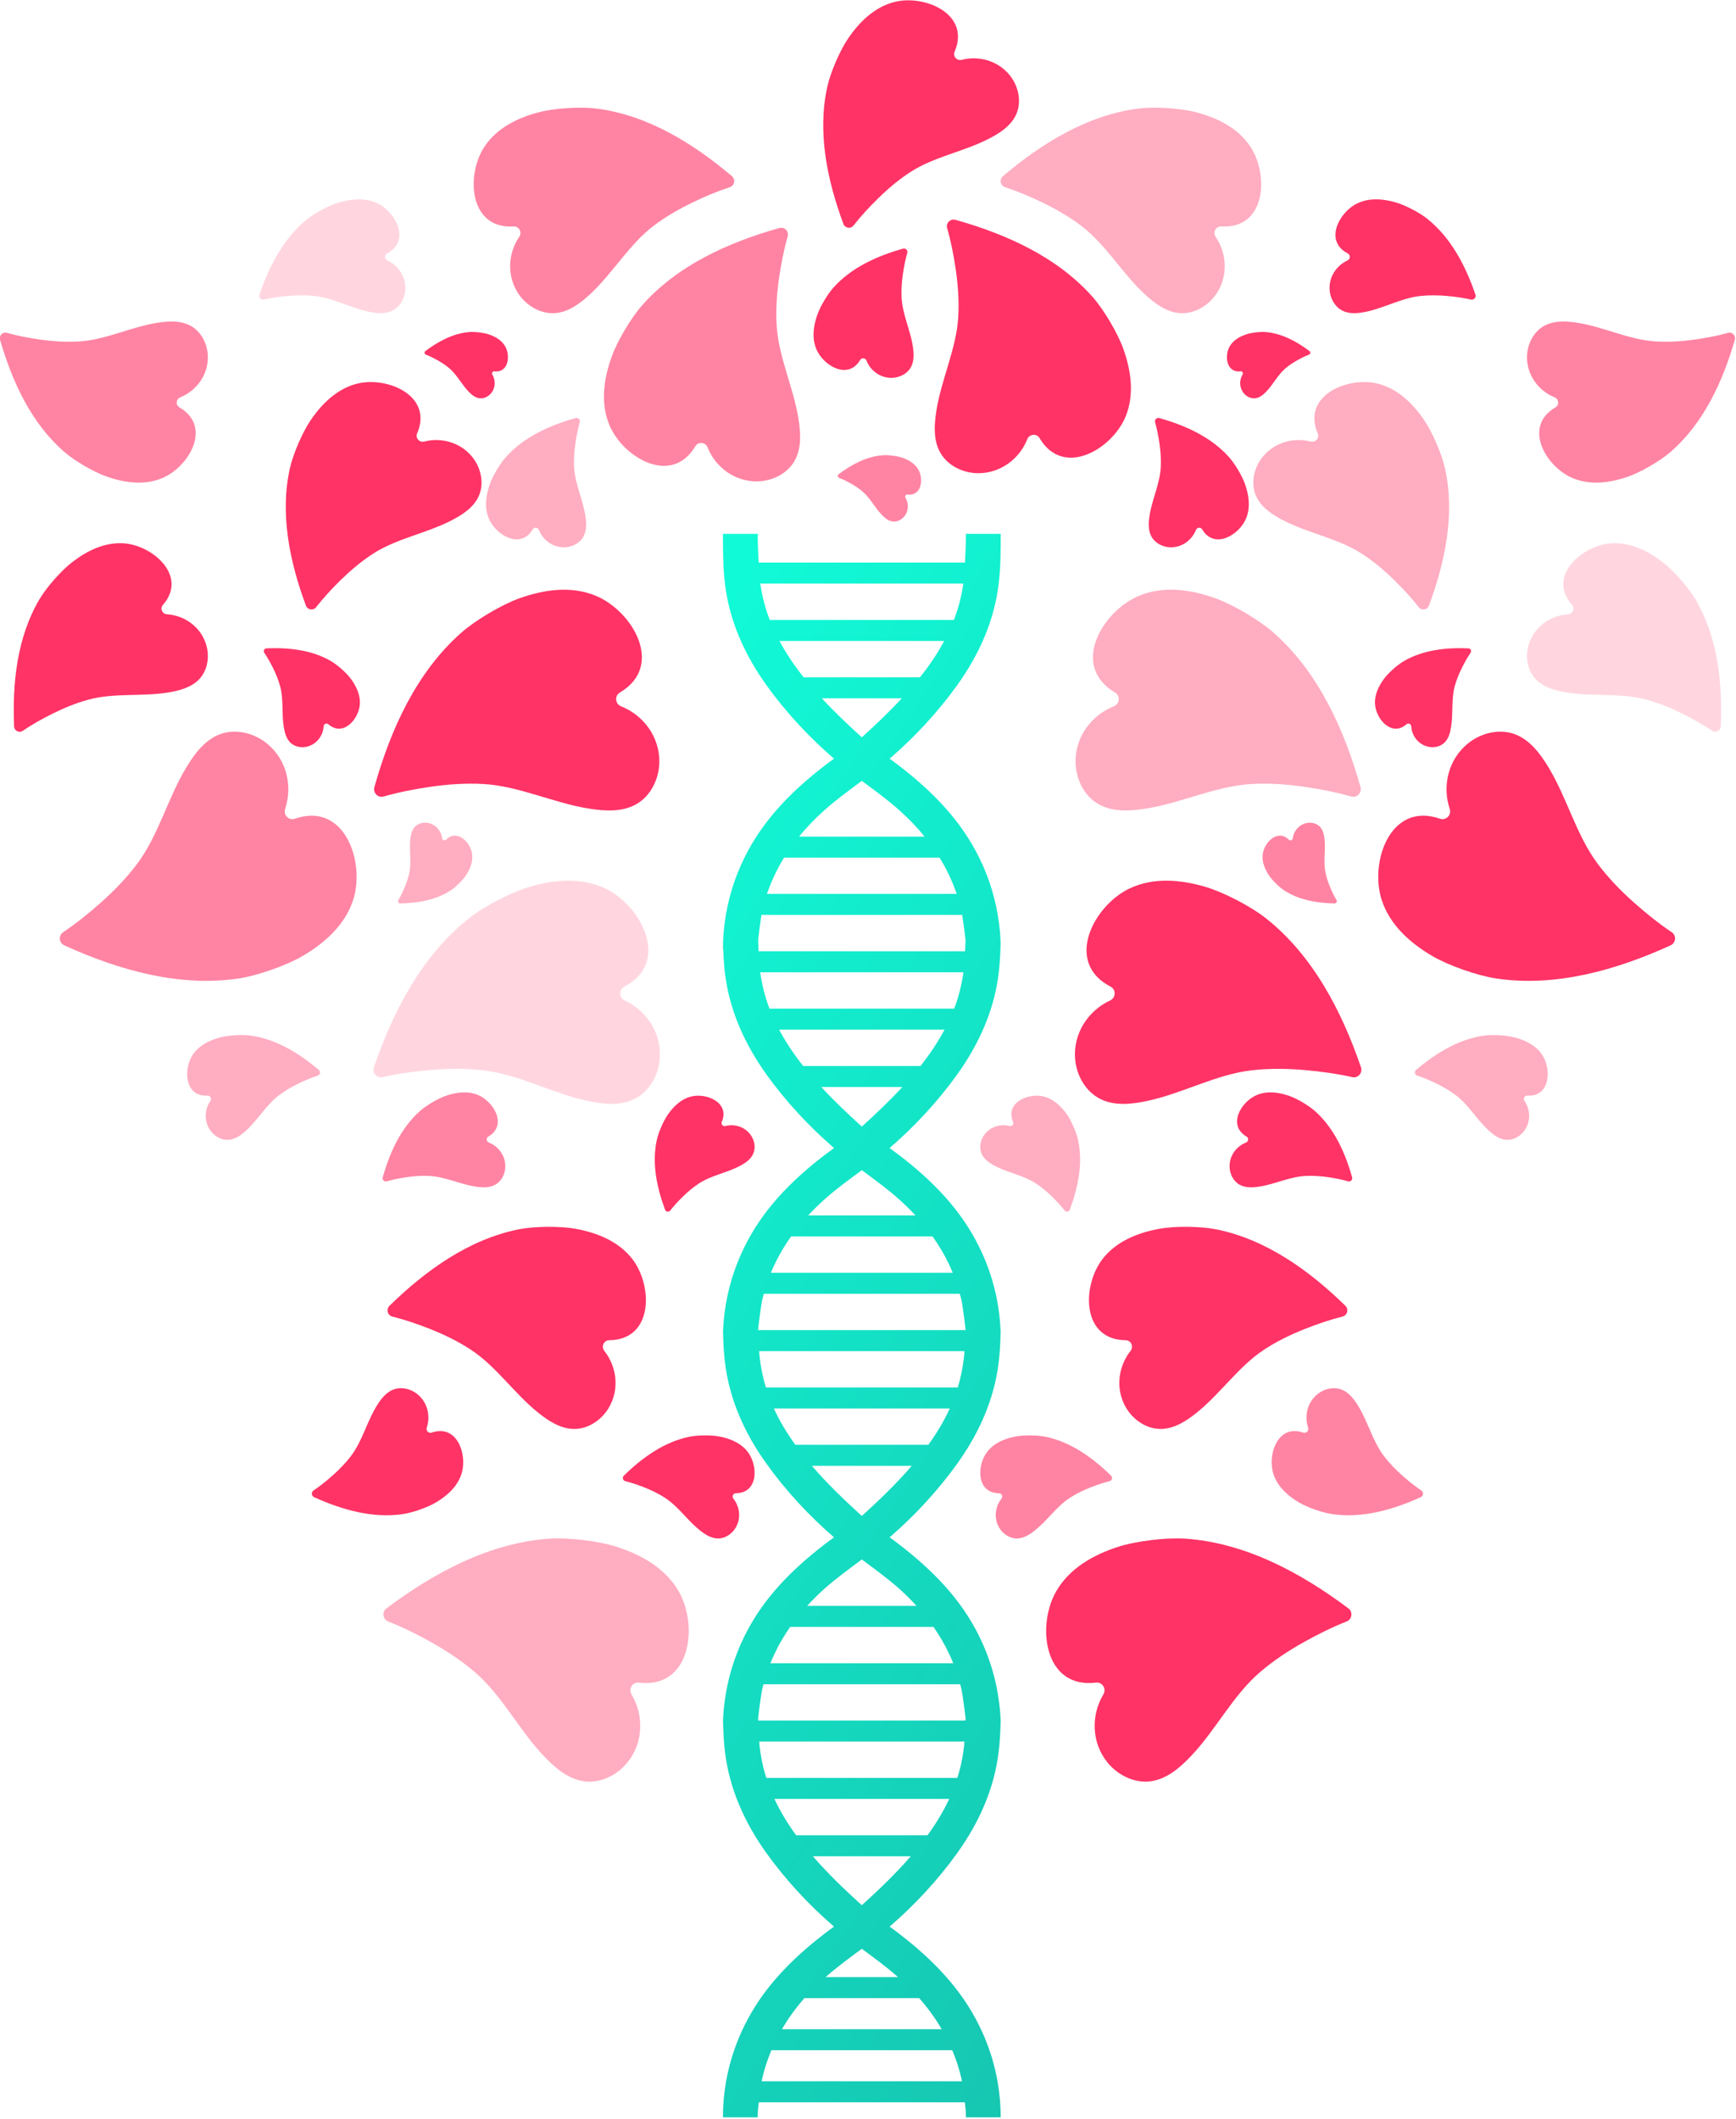 <svg height="1008" viewBox="0 0 826 1008" width="826" xmlns="http://www.w3.org/2000/svg" xmlns:xlink="http://www.w3.org/1999/xlink"><linearGradient id="a" x1="0%" x2="100%" y1="0%" y2="100%"><stop offset="0" stop-color="#11fad7"/><stop offset="1" stop-color="#19a69a"/></linearGradient><g fill="none" fill-rule="evenodd" transform="translate(-1)"><path d="m345.118 451.643h-.132c0-.969 0-1.863.036-2.832.03.969.063 1.863.096 2.832" fill="#c8422b"/><path d="m363.415 990.089c.063-.429.129-.768.165-.897 1.065-4.731 2.565-9.396 4.464-13.863h86.034c1.896 4.467 3.399 9.132 4.464 13.863.03.129.102.468.165.897zm20.358-39.549h54.573c4.038 4.569 7.668 9.498 10.698 14.793h-75.972c3.036-5.295 6.669-10.224 10.701-14.793zm27.285-23.457c5.865 4.332 11.766 8.631 17.229 13.461h-34.455c5.466-4.83 11.364-9.129 17.226-13.461zm-23.289-44.016h46.581c-7.032 8.1-14.823 15.597-22.557 22.623l-.735.633-.732-.633c-7.728-7.026-15.528-14.523-22.557-22.623zm-18.291-27.285h83.166c-2.835 6.06-6.33 11.823-10.332 17.289h-62.508c-3.999-5.466-7.497-11.229-10.326-17.289zm-3.867-9.996c-1.599-5.034-2.667-10.197-3.231-15.465-.036-.27-.069-.93-.132-1.827h97.626c-.069.897-.099 1.557-.135 1.827-.564 5.268-1.632 10.431-3.231 15.465zm-3.897-28.056v-.333c.534-4.998 1.632-12.429 1.866-13.395.201-.933.432-1.869.699-2.766h93.561c.267.897.498 1.833.702 2.766.234.966 1.332 8.397 1.866 13.395v.333l-.033.768h-98.628zm7.863-31.089c2.097-4.467 4.596-8.697 7.398-12.693h68.175c2.793 3.996 5.292 8.226 7.392 12.693.702 1.5 1.398 3.03 1.998 4.599h-86.964c.603-1.569 1.302-3.099 2.001-4.599zm23.658-30.822c5.631-4.998 11.76-9.426 17.823-13.956 6.066 4.53 12.195 8.958 17.826 13.956 2.871 2.568 5.601 5.298 8.199 8.133h-52.044c2.595-2.835 5.331-5.565 8.196-8.133zm-5.934-58.509h47.514c-7.128 8.331-15.126 15.993-23.022 23.19l-.735.633-.732-.633c-7.896-7.197-15.891-14.859-23.025-23.19zm-18.09-27.288h83.697c-2.76 6.099-6.264 11.829-10.197 17.289h-63.303c-3.933-5.46-7.431-11.19-10.197-17.289zm-3.798-9.996c-1.5-4.863-2.469-9.861-3.033-14.925-.036-.306-.099-1.137-.168-2.337h97.695c-.066 1.2-.132 2.031-.168 2.337-.564 5.064-1.533 10.062-3.03 14.925zm-3.699-27.486c.498-5.07 1.632-12.762 1.866-13.731.267-1.134.534-2.232.864-3.333h93.228c.333 1.101.603 2.199.87 3.333.234.969 1.365 8.661 1.866 13.731v.228h-98.694zm7.863-31.092c2.199-4.662 4.863-9.093 7.83-13.26h67.305c2.964 4.167 5.631 8.598 7.83 13.26.633 1.335 1.233 2.667 1.767 4.032h-86.499c.534-1.365 1.134-2.697 1.767-4.032zm23.658-30.819c5.631-5.064 11.76-9.432 17.823-13.962 6.066 4.53 12.195 8.898 17.826 13.962 2.664 2.403 5.268 4.932 7.698 7.563h-51.045c2.433-2.631 5.031-5.16 7.698-7.563zm-1.467-53.514h38.583c-5.934 6.432-12.261 12.429-18.558 18.165l-.735.633-.732-.633c-6.294-5.736-12.627-11.733-18.558-18.165zm-8.628-9.996c-4.302-5.46-8.199-11.226-11.43-17.292h78.702c-3.237 6.066-7.131 11.832-11.433 17.292zm-20.427-44.577h96.696c-.837 5.892-2.268 11.694-4.401 17.289h-87.894c-2.136-5.595-3.57-11.397-4.401-17.289zm-.999-15.129v-.135c.402-3.834 1.131-9.261 1.599-12.03h95.493c.468 2.769 1.2 8.196 1.602 12.03v.135c-.069 1.698-.135 3.462-.237 5.133h-98.226c-.099-1.671-.165-3.435-.231-5.133zm7.863-31.155c1.335-2.832 2.832-5.595 4.497-8.262h73.971c1.668 2.667 3.162 5.43 4.497 8.262 1.398 2.928 2.598 5.928 3.663 8.997h-90.291c1.065-3.069 2.265-6.069 3.663-8.997zm23.658-30.822c5.631-5.031 11.76-9.462 17.823-13.962 6.066 4.5 12.195 8.931 17.826 13.962 4.332 3.867 8.397 8.031 12.03 12.564h-59.709c3.633-4.533 7.698-8.697 12.03-12.564zm-1.2-53.244h38.049c-5.829 6.33-12.093 12.258-18.291 17.895l-.735.633-.732-.633c-6.195-5.637-12.459-11.565-18.291-17.895zm-8.664-9.996c-4.332-5.466-8.262-11.196-11.493-17.295h78.369c-3.234 6.099-7.167 11.829-11.499 17.295zm-20.625-44.583h96.627c-.864 5.934-2.334 11.694-4.497 17.292h-87.63c-2.169-5.598-3.636-11.358-4.5-17.292zm66.273 642.438c-1.566-1.236-3.132-2.367-4.731-3.531 11.997-10.329 22.923-22.125 32.124-34.917 10.389-14.496 17.688-30.621 19.785-48.444.438-3.669.669-7.365.804-11.1.036-1.035.063-2.031.099-3.063v-.57c-.099-2.964-.369-5.964-.768-8.865-1.365-10.758-4.563-21.321-9.399-31.119-8.76-17.892-22.317-31.518-37.914-43.581-1.566-1.23-3.132-2.361-4.731-3.531 11.997-10.362 22.923-22.158 32.124-34.986 10.389-14.463 17.688-30.621 19.785-48.384.438-3.696.669-7.359.804-11.127.036-1.032.063-2.061.099-3.063-.099-3.165-.369-6.3-.768-9.429-1.365-10.764-4.563-21.294-9.399-31.089-8.76-17.892-22.317-31.587-37.914-43.581-1.566-1.203-3.132-2.37-4.731-3.534 11.997-10.359 22.923-22.155 32.124-34.953 10.389-14.493 17.688-30.648 19.785-48.381.438-3.732.669-7.428.804-11.16.036-.969.063-1.863.099-2.832v-.234c-.099-3.162-.369-6.297-.768-9.426-1.398-10.83-4.563-21.33-9.399-31.092-8.76-17.859-22.317-31.584-37.914-43.614-1.566-1.233-3.132-2.364-4.731-3.528 11.997-10.332 22.923-22.128 32.124-34.923 10.389-14.496 17.688-30.621 19.785-48.447.936-7.797.936-15.696.936-23.589h-16.659c.267 0 0 7.629-.336 13.659h-98.157c-.333-6.03-.603-13.659-.333-13.659h-16.662c0 7.893 0 15.792.933 23.589 2.1 17.826 9.399 33.951 19.791 48.447 9.198 12.795 20.124 24.591 32.121 34.923-1.599 1.164-3.165 2.295-4.731 3.528-15.591 12.03-29.154 25.755-37.917 43.614-4.833 9.762-7.998 20.262-9.396 31.092-.399 3.129-.669 6.264-.765 9.426v.234c.03.969.063 1.863.096 2.832.135 3.732.369 7.428.801 11.16 2.1 17.733 9.399 33.888 19.791 48.381 9.198 12.798 20.124 24.594 32.121 34.953-1.599 1.164-3.165 2.331-4.731 3.534-15.591 11.994-29.154 25.689-37.917 43.581-4.833 9.795-8.028 20.325-9.396 31.089-.399 3.129-.669 6.264-.765 9.429l.096 3.063c.135 3.768.369 7.431.801 11.127 2.1 17.763 9.399 33.921 19.791 48.384 9.198 12.828 20.124 24.624 32.121 34.986-1.599 1.17-3.165 2.301-4.731 3.531-15.591 12.063-29.154 25.689-37.917 43.581-4.833 9.798-8.028 20.361-9.396 31.119-.399 2.901-.669 5.901-.765 8.865v.57c.03 1.032.063 2.028.096 3.063.135 3.735.369 7.431.801 11.1 2.1 17.823 9.399 33.948 19.791 48.444 9.198 12.792 20.124 24.588 32.121 34.917-1.599 1.164-3.165 2.295-4.731 3.531-15.591 12.03-29.154 25.758-37.917 43.62-6.696 13.524-10.197 28.452-10.197 43.581h16.662c-.336 0-.069-3.333.396-7.167h98.028c.468 3.834.732 7.167.402 7.167h16.659c0-15.129-3.495-30.057-10.2-43.581-8.76-17.862-22.317-31.59-37.914-43.62z" fill="url(#a)"/><g fill="#f36"><path d="m525.997 806.045c1.569-2.625-.474-5.928-3.516-5.583l-.084.012c-24.804 2.913-28.257-27.309-18.777-43.593 6.309-10.851 17.613-17.214 29.325-21.006 8.55-2.772 22.992-4.518 31.959-3.909 28.599 1.935 55.002 16.197 77.646 33.159 2.262 1.692 1.83 5.196-.795 6.234-6.963 2.76-13.74 6.123-20.232 9.747-7.395 4.128-14.526 8.814-20.961 14.334-12.981 11.13-21 27.465-32.862 39.951-5.277 5.553-11.496 10.932-19.083 11.988-7.863 1.095-15.906-2.919-20.841-9.135-7.506-9.447-7.659-22.371-1.779-32.199"/><path d="m529.177 475.952c2.778-1.281 2.943-5.169.237-6.591l-.078-.042c-22.14-11.541-7.992-38.472 9.009-46.605 11.325-5.418 24.246-4.317 36.063-.861 8.625 2.52 21.543 9.204 28.617 14.754 22.554 17.691 36.357 44.337 45.531 71.103.915 2.673-1.41 5.322-4.164 4.701-7.308-1.635-14.808-2.667-22.215-3.327-8.43-.747-16.965-.888-25.392.057-16.995 1.899-32.808 10.893-49.641 14.535-7.488 1.623-15.657 2.574-22.524-.825-7.113-3.522-11.505-11.364-12.09-19.278-.888-12.033 6.258-22.803 16.647-27.621"/><path d="m538.921 642.641c1.614-2.028.258-5.025-2.328-5.07h-.072c-21.111-.288-20.679-26.004-10.941-38.613 6.492-8.403 16.668-12.492 26.904-14.379 7.467-1.383 19.773-1.248 27.219.246 23.76 4.776 44.325 19.641 61.44 36.357 1.707 1.665.96 4.554-1.356 5.133-6.141 1.548-12.192 3.621-18.036 5.943-6.651 2.649-13.149 5.787-19.149 9.708-12.108 7.899-20.631 20.706-31.95 29.865-5.034 4.08-10.842 7.902-17.319 7.953-6.711.051-13.014-4.203-16.467-9.957-5.25-8.748-3.951-19.599 2.055-27.186"/><path d="m530.923 336.026c2.85-1.131 3.234-4.998.606-6.573l-.072-.042c-21.456-12.774-5.814-38.862 11.616-46.026 11.61-4.773 24.453-2.949 36.057 1.164 8.466 3.006 20.994 10.407 27.741 16.344 21.522 18.93 33.801 46.311 41.457 73.551.768 2.721-1.707 5.235-4.422 4.467-7.206-2.052-14.631-3.504-21.993-4.578-8.376-1.218-16.89-1.839-25.356-1.371-17.07.945-33.369 9.03-50.382 11.718-7.566 1.203-15.771 1.689-22.44-2.091-6.906-3.915-10.845-11.994-10.986-19.929-.21-12.063 7.536-22.416 18.174-26.634" fill-opacity=".4"/><path d="m489.787 208.946c1.002-2.526 4.443-2.871 5.841-.537l.039.063c11.352 19.077 34.545 5.175 40.911-10.323 4.242-10.326 2.622-21.738-1.038-32.052-2.667-7.53-9.249-18.663-14.52-24.657-16.836-19.137-41.175-30.051-65.385-36.861-2.421-.675-4.656 1.524-3.972 3.939 1.821 6.402 3.114 13.002 4.068 19.545 1.083 7.449 1.635 15.012 1.218 22.539-.834 15.18-8.022 29.664-10.416 44.787-1.068 6.732-1.494 14.028 1.863 19.95 3.477 6.141 10.656 9.645 17.712 9.768 10.722.189 19.929-6.699 23.679-16.161"/><path d="m747.052 292.226c2.235-.135 3.381-2.73 1.917-4.419l-.042-.045c-11.976-13.74 4.809-28.281 18.528-29.286 9.138-.669 17.631 3.522 24.744 9.015 5.193 4.005 12.195 11.991 15.522 17.64 10.623 18.03 12.915 39.813 12.027 60.45-.084 2.061-2.376 3.24-4.083 2.088-4.53-3.06-9.354-5.754-14.211-8.169-5.535-2.754-11.298-5.121-17.277-6.72-12.054-3.231-25.2-1.332-37.614-3.336-5.523-.891-11.322-2.418-15.087-6.555-3.9-4.284-4.797-10.785-3.087-16.32 2.598-8.412 10.326-13.833 18.663-14.343" fill-opacity=".2"/><path d="m690.781 384.788c.975 2.904-1.737 5.694-4.629 4.701l-.081-.027c-23.601-8.163-33.447 20.619-27.684 38.562 3.84 11.952 13.521 20.583 24.15 26.799 7.755 4.536 21.492 9.336 30.375 10.665 28.353 4.236 57.198-4.038 82.95-15.756 2.571-1.167 2.901-4.683.555-6.258-6.21-4.182-12.108-8.925-17.67-13.857-6.339-5.613-12.303-11.718-17.406-18.492-10.293-13.653-14.622-31.326-23.535-46.062-3.963-6.555-8.889-13.14-16.074-15.801-7.443-2.751-16.161-.558-22.317 4.458-9.354 7.617-12.27 20.214-8.634 31.068"/><path d="m740.677 189.014c2.067.831 2.328 3.657.405 4.788l-.051.033c-15.705 9.201-4.443 28.296 8.226 33.606 8.436 3.54 17.805 2.274 26.283-.663 6.189-2.145 15.357-7.479 20.304-11.763 15.786-13.692 24.879-33.585 30.603-53.394.57-1.98-1.218-3.825-3.204-3.276-5.262 1.452-10.68 2.472-16.047 3.216-6.114.849-12.321 1.254-18.492.867-12.435-.771-24.273-6.75-36.66-8.805-5.505-.909-11.49-1.308-16.365 1.413-5.055 2.817-7.968 8.682-8.115 14.466-.216 8.79 5.379 16.377 13.113 19.512" fill-opacity=".6"/><path d="m624.592 210.053c2.31.594 4.326-1.668 3.393-3.861l-.024-.06c-7.656-17.886 14.16-27.138 28.425-23.658 9.498 2.322 16.746 9.36 22.164 17.274 3.957 5.772 8.451 16.176 9.978 23.01 4.872 21.795.048 44.67-7.62 65.334-.768 2.067-3.483 2.511-4.836.783-3.597-4.593-7.608-8.913-11.751-12.966-4.719-4.608-9.792-8.901-15.339-12.492-11.184-7.239-25.155-9.621-37.104-15.726-5.316-2.715-10.707-6.171-13.173-11.61-2.553-5.634-1.329-12.528 2.22-17.589 5.403-7.692 15.027-10.662 23.667-8.439" fill-opacity=".4"/><path d="m579.397 112.661c-1.47-2.154.105-5.07 2.709-4.929l.069.006c21.234 1.218 22.632-24.648 13.749-38.016-5.913-8.907-15.849-13.74-25.998-16.368-7.407-1.92-19.773-2.67-27.366-1.695-24.216 3.093-45.933 16.557-64.326 32.127-1.836 1.557-1.293 4.512.993 5.262 6.06 1.992 11.994 4.503 17.694 7.257 6.498 3.135 12.798 6.756 18.552 11.121 11.595 8.808 19.242 22.284 29.958 32.298 4.77 4.452 10.332 8.706 16.839 9.222 6.735.528 13.368-3.291 17.253-8.823 5.898-8.415 5.373-19.413-.126-27.462" fill-opacity=".4"/><path d="m592.219 178.172c.435-.72-.129-1.623-.96-1.524l-.021.003c-6.771.795-7.713-7.461-5.13-11.907 1.725-2.964 4.812-4.698 8.01-5.736 2.334-.756 6.279-1.23 8.73-1.068 7.809.531 15.018 4.425 21.198 9.06.621.459.498 1.419-.216 1.698-1.899.756-3.75 1.671-5.526 2.661-2.016 1.131-3.966 2.409-5.724 3.915-3.54 3.039-5.73 7.5-8.97 10.908-1.443 1.518-3.141 2.991-5.214 3.276-2.145.3-4.341-.795-5.691-2.49-2.046-2.583-2.091-6.111-.486-8.796"/><path d="m642.13 123.905c1.413-.657 1.5-2.637.117-3.36l-.039-.021c-11.289-5.889-4.074-19.623 4.593-23.772 5.778-2.76 12.369-2.199 18.396-.441 4.398 1.29 10.986 4.701 14.592 7.524 11.502 9.024 18.543 22.617 23.22 36.264.468 1.365-.72 2.715-2.121 2.403-3.726-.837-7.554-1.365-11.328-1.701-4.305-.378-8.652-.45-12.951.03-8.667.966-16.734 5.556-25.32 7.413-3.816.825-7.983 1.311-11.487-.423-3.627-1.791-5.868-5.793-6.162-9.831-.456-6.135 3.192-11.631 8.49-14.085"/><path d="m477.505 712.94c.819-1.032.129-2.559-1.191-2.583h-.036c-10.767-.147-10.545-13.266-5.58-19.692 3.315-4.29 8.499-6.369 13.719-7.338 3.813-.702 10.086-.633 13.881.129 12.123 2.433 22.611 10.014 31.338 18.54.873.849.489 2.322-.693 2.619-3.132.792-6.216 1.845-9.195 3.03-3.396 1.353-6.711 2.952-9.771 4.95-6.174 4.032-10.518 10.566-16.29 15.234-2.571 2.082-5.529 4.032-8.835 4.056-3.423.024-6.633-2.139-8.397-5.079-2.676-4.461-2.016-9.999 1.05-13.866" fill-opacity=".6"/><path d="m593.848 543.533c1.224-.489 1.392-2.154.261-2.829l-.033-.018c-9.228-5.496-2.496-16.716 4.998-19.797 4.992-2.052 10.515-1.266 15.507.504 3.642 1.293 9.03 4.476 11.934 7.026 9.252 8.142 14.535 19.92 17.826 31.638.327 1.167-.735 2.25-1.902 1.917-3.099-.879-6.291-1.506-9.456-1.962-3.603-.528-7.266-.798-10.908-.591-7.341.399-14.349 3.876-21.663 5.037-3.258.516-6.786.726-9.654-.903-2.97-1.68-4.668-5.154-4.725-8.571-.093-5.187 3.24-9.639 7.815-11.451"/><path d="m570.04 252.113c.51-1.29 2.262-1.464 2.979-.273l.021.033c5.79 9.726 17.619 2.637 20.865-5.268 2.163-5.262 1.335-11.085-.531-16.344-1.359-3.84-4.716-9.519-7.407-12.576-8.583-9.759-21-15.324-33.345-18.798-1.233-.345-2.373.78-2.022 2.01.927 3.264 1.584 6.633 2.067 9.966.558 3.798.837 7.659.624 11.496-.423 7.74-4.092 15.129-5.313 22.839-.543 3.435-.765 7.155.951 10.179 1.776 3.129 5.436 4.917 9.033 4.98 5.469.093 10.164-3.423 12.078-8.244"/><path d="m672.469 345.524c-.066-1.137-1.392-1.725-2.256-.975l-.024.018c-7.002 6.114-14.418-2.442-14.937-9.438-.342-4.659 1.788-8.994 4.59-12.621 2.043-2.649 6.111-6.222 8.988-7.923 9.195-5.421 20.304-6.597 30.828-6.153 1.053.042 1.653 1.212 1.065 2.082-1.56 2.313-2.931 4.776-4.161 7.254-1.401 2.82-2.607 5.76-3.423 8.808-1.644 6.15-.672 12.852-1.686 19.185-.45 2.814-1.23 5.775-3.339 7.695-2.187 1.992-5.499 2.451-8.325 1.584-4.29-1.326-7.056-5.262-7.32-9.516"/><path d="m623.407 679.121c.495 1.476-.888 2.901-2.367 2.397l-.036-.018c-12.039-4.161-17.061 10.518-14.121 19.671 1.959 6.093 6.897 10.494 12.315 13.662 3.96 2.316 10.962 4.764 15.495 5.442 14.457 2.157 29.169-2.061 42.306-8.037 1.308-.597 1.473-2.385.282-3.189-3.168-2.136-6.177-4.551-9.015-7.071-3.231-2.865-6.273-5.976-8.874-9.429-5.25-6.96-7.458-15.972-12.006-23.496-2.022-3.339-4.53-6.702-8.196-8.055-3.798-1.404-8.244-.282-11.382 2.274-4.77 3.891-6.258 10.311-4.401 15.849" fill-opacity=".6"/><path d="m616.096 398.813c-.111.903-1.197 1.302-1.848.663l-.021-.018c-5.283-5.226-11.631 1.23-12.396 6.792-.507 3.702.981 7.266 3.033 10.305 1.5 2.217 4.566 5.274 6.786 6.774 7.065 4.788 15.873 6.282 24.297 6.453.843.015 1.38-.885.957-1.611-1.128-1.923-2.106-3.957-2.961-5.997-.981-2.325-1.791-4.728-2.292-7.206-1.005-4.992.108-10.296-.387-15.399-.222-2.271-.696-4.674-2.283-6.309-1.644-1.701-4.266-2.232-6.564-1.677-3.495.84-5.898 3.843-6.321 7.23" fill-opacity=".6"/><path d="m481.306 535.673c1.179.303 2.208-.849 1.734-1.971l-.015-.03c-3.903-9.123 7.224-13.839 14.499-12.063 4.845 1.185 8.538 4.776 11.304 8.808 2.016 2.946 4.308 8.253 5.085 11.736 2.487 11.115.024 22.779-3.885 33.321-.39 1.056-1.773 1.284-2.466.402-1.833-2.346-3.879-4.551-5.994-6.612-2.403-2.355-4.992-4.542-7.821-6.375-5.703-3.69-12.828-4.905-18.924-8.016-2.709-1.389-5.46-3.153-6.717-5.925-1.305-2.871-.681-6.387 1.131-8.97 2.754-3.924 7.668-5.436 12.069-4.305" fill-opacity=".4"/><path d="m726.355 523.718c-.75-1.095.054-2.583 1.38-2.508h.036c10.824.621 11.541-12.57 7.014-19.389-3.018-4.539-8.088-7.008-13.26-8.349-3.78-.972-10.089-1.359-13.959-.864-12.348 1.578-23.424 8.445-32.805 16.392-.939.792-.66 2.295.507 2.676 3.09 1.014 6.114 2.301 9.021 3.705 3.315 1.596 6.531 3.444 9.462 5.67 5.913 4.491 9.813 11.364 15.282 16.473 2.43 2.268 5.265 4.44 8.583 4.701 3.435.273 6.819-1.68 8.799-4.497 3.006-4.296 2.745-9.903-.06-14.01" fill-opacity=".4"/><path d="m301.465 806.045c-1.569-2.625.48-5.928 3.516-5.583l.084.012c24.801 2.913 28.257-27.309 18.777-43.593-6.309-10.851-17.613-17.214-29.325-21.006-8.547-2.772-22.992-4.518-31.959-3.909-28.599 1.935-55.002 16.197-77.646 33.159-2.262 1.692-1.83 5.196.795 6.234 6.96 2.76 13.74 6.123 20.232 9.747 7.395 4.128 14.526 8.814 20.967 14.334 12.972 11.13 20.994 27.465 32.853 39.951 5.28 5.553 11.499 10.932 19.089 11.988 7.857 1.095 15.903-2.919 20.841-9.135 7.503-9.447 7.656-22.371 1.776-32.199" fill-opacity=".4"/><path d="m298.285 475.952c-2.778-1.281-2.946-5.169-.234-6.591l.075-.042c22.143-11.541 7.992-38.472-9.009-46.605-11.325-5.418-24.246-4.317-36.063-.861-8.625 2.52-21.546 9.204-28.617 14.754-22.551 17.691-36.357 44.337-45.531 71.103-.918 2.673 1.41 5.322 4.167 4.701 7.305-1.635 14.805-2.667 22.212-3.327 8.436-.747 16.968-.888 25.392.057 16.989 1.899 32.811 10.893 49.641 14.535 7.488 1.623 15.657 2.574 22.524-.825 7.116-3.522 11.508-11.364 12.087-19.278.891-12.033-6.258-22.803-16.644-27.621" fill-opacity=".2"/><path d="m288.538 642.641c-1.608-2.028-.255-5.025 2.334-5.07h.069c21.111-.288 20.679-26.004 10.938-38.613-6.486-8.403-16.662-12.492-26.901-14.379-7.467-1.383-19.77-1.248-27.216.246-23.763 4.776-44.328 19.641-61.443 36.357-1.707 1.665-.957 4.554 1.356 5.133 6.141 1.548 12.195 3.621 18.036 5.943 6.654 2.649 13.149 5.787 19.152 9.708 12.105 7.899 20.625 20.706 31.947 29.865 5.037 4.08 10.842 7.902 17.322 7.953 6.708.051 13.011-4.203 16.464-9.957 5.25-8.748 3.951-19.599-2.058-27.186"/><path d="m296.539 336.026c-2.847-1.131-3.234-4.998-.609-6.573l.075-.042c21.456-12.774 5.814-38.862-11.616-46.026-11.61-4.773-24.453-2.949-36.054 1.164-8.469 3.006-20.994 10.407-27.741 16.344-21.525 18.93-33.804 46.311-41.46 73.551-.762 2.721 1.707 5.235 4.425 4.467 7.206-2.052 14.628-3.504 21.987-4.578 8.379-1.218 16.893-1.839 25.359-1.371 17.07.945 33.372 9.03 50.382 11.718 7.566 1.203 15.771 1.689 22.44-2.091 6.906-3.915 10.848-11.994 10.986-19.929.21-12.063-7.536-22.416-18.174-26.634"/><path d="m337.675 212.843c-1.002-2.532-4.443-2.871-5.841-.54l-.039.066c-11.352 19.074-34.545 5.169-40.914-10.326-4.239-10.326-2.616-21.738 1.038-32.052 2.67-7.527 9.249-18.666 14.526-24.66 16.83-19.134 41.169-30.045 65.385-36.855 2.415-.678 4.653 1.518 3.966 3.933-1.821 6.402-3.111 13.008-4.065 19.545-1.083 7.455-1.635 15.018-1.218 22.545.834 15.174 8.025 29.664 10.416 44.787 1.068 6.726 1.5 14.019-1.857 19.95-3.48 6.135-10.662 9.639-17.718 9.762-10.722.186-19.929-6.699-23.679-16.155" fill-opacity=".6"/><path d="m80.41 292.226c-2.235-.135-3.378-2.73-1.917-4.419l.042-.045c11.976-13.74-4.806-28.281-18.528-29.286-9.138-.669-17.628 3.522-24.741 9.015-5.19 4.005-12.195 11.991-15.525 17.64-10.623 18.03-12.915 39.813-12.027 60.45.09 2.061 2.376 3.24 4.08 2.088 4.536-3.06 9.354-5.754 14.217-8.169 5.532-2.754 11.295-5.121 17.277-6.72 12.051-3.231 25.197-1.332 37.608-3.336 5.523-.891 11.325-2.418 15.093-6.555 3.897-4.284 4.797-10.785 3.081-16.32-2.595-8.412-10.323-13.833-18.66-14.343"/><path d="m136.678 384.788c-.972 2.904 1.737 5.694 4.632 4.701l.084-.027c23.598-8.163 33.447 20.619 27.678 38.562-3.837 11.952-13.518 20.583-24.147 26.799-7.752 4.536-21.489 9.336-30.375 10.665-28.353 4.236-57.195-4.038-82.953-15.756-2.568-1.167-2.895-4.683-.555-6.258 6.213-4.182 12.108-8.925 17.673-13.857 6.339-5.613 12.3-11.718 17.403-18.492 10.293-13.653 14.625-31.326 23.538-46.062 3.966-6.555 8.886-13.14 16.074-15.801 7.443-2.751 16.161-.558 22.314 4.458 9.354 7.617 12.27 20.214 8.634 31.068" fill-opacity=".6"/><path d="m86.785 189.014c-2.07.831-2.328 3.657-.405 4.788l.051.033c15.711 9.201 4.443 28.296-8.226 33.606-8.439 3.54-17.805 2.274-26.286-.663-6.186-2.145-15.357-7.479-20.301-11.763-15.786-13.692-24.879-33.585-30.6-53.394-.573-1.98 1.218-3.825 3.201-3.276 5.259 1.452 10.68 2.472 16.05 3.216 6.114.849 12.321 1.254 18.489.867 12.435-.771 24.273-6.75 36.657-8.805 5.508-.909 11.493-1.308 16.368 1.413 5.055 2.817 7.968 8.682 8.112 14.466.216 8.79-5.373 16.377-13.11 19.512" fill-opacity=".6"/><path d="m202.87 210.053c-2.307.594-4.326-1.668-3.393-3.861l.027-.06c7.656-17.886-14.16-27.138-28.422-23.658-9.504 2.322-16.752 9.36-22.173 17.274-3.954 5.772-8.451 16.176-9.978 23.01-4.869 21.795-.045 44.67 7.626 65.334.765 2.067 3.48 2.511 4.836.783 3.594-4.593 7.605-8.913 11.748-12.966 4.719-4.608 9.792-8.901 15.342-12.492 11.181-7.239 25.152-9.621 37.101-15.726 5.316-2.715 10.704-6.171 13.173-11.61 2.553-5.634 1.329-12.528-2.22-17.589-5.4-7.692-15.027-10.662-23.667-8.439"/><path d="m458.602 28.46c-2.313.591-4.326-1.665-3.399-3.861l.03-.057c7.656-17.886-14.16-27.144-28.425-23.658-9.504 2.316-16.752 9.357-22.17 17.268-3.957 5.772-8.451 16.182-9.975 23.013-4.872 21.795-.045 44.67 7.626 65.337.765 2.061 3.474 2.514 4.83.78 3.6-4.596 7.608-8.913 11.751-12.963 4.719-4.611 9.795-8.904 15.339-12.498 11.184-7.236 25.155-9.615 37.104-15.72 5.313-2.718 10.707-6.177 13.17-11.613 2.556-5.631 1.335-12.528-2.217-17.589-5.4-7.692-15.027-10.659-23.664-8.439"/><path d="m248.062 112.661c1.473-2.154-.105-5.07-2.703-4.929l-.072.006c-21.234 1.218-22.635-24.648-13.752-38.016 5.919-8.907 15.852-13.74 26.001-16.368 7.404-1.92 19.773-2.67 27.366-1.695 24.213 3.093 45.936 16.557 64.326 32.127 1.836 1.557 1.29 4.512-.996 5.262-6.06 1.992-11.991 4.503-17.694 7.257-6.498 3.135-12.795 6.756-18.549 11.121-11.595 8.808-19.242 22.284-29.958 32.298-4.77 4.452-10.332 8.706-16.836 9.222-6.741.528-13.371-3.291-17.256-8.823-5.901-8.415-5.373-19.413.123-27.462" fill-opacity=".6"/><path d="m235.243 178.172c-.429-.72.129-1.623.96-1.524l.021.003c6.777.795 7.716-7.461 5.13-11.907-1.725-2.964-4.812-4.698-8.01-5.736-2.334-.756-6.282-1.23-8.724-1.068-7.812.531-15.024 4.425-21.207 9.06-.618.459-.498 1.419.219 1.698 1.899.756 3.75 1.671 5.526 2.661 2.013 1.131 3.966 2.409 5.724 3.915 3.54 3.039 5.73 7.5 8.97 10.908 1.44 1.518 3.141 2.991 5.211 3.276 2.148.3 4.347-.795 5.694-2.49 2.049-2.583 2.091-6.111.486-8.796"/><path d="m431.836 236.786c-.429-.717.129-1.617.957-1.524h.027c6.771.795 7.713-7.455 5.124-11.907-1.725-2.958-4.806-4.695-8.007-5.73-2.331-.756-6.279-1.236-8.727-1.068-7.809.528-15.021 4.425-21.204 9.054-.618.462-.498 1.419.219 1.704 1.902.75 3.753 1.671 5.526 2.661 2.019 1.125 3.966 2.409 5.724 3.915 3.546 3.039 5.733 7.5 8.973 10.908 1.44 1.518 3.138 2.985 5.211 3.273 2.145.303 4.344-.792 5.691-2.493 2.052-2.583 2.088-6.111.486-8.793" fill-opacity=".6"/><path d="m185.332 123.905c-1.416-.657-1.5-2.637-.117-3.36l.039-.021c11.292-5.889 4.074-19.623-4.596-23.772-5.775-2.76-12.366-2.199-18.393-.441-4.395 1.29-10.986 4.701-14.595 7.524-11.499 9.024-18.54 22.617-23.22 36.264-.468 1.365.717 2.715 2.124 2.403 3.726-.837 7.551-1.365 11.331-1.701 4.299-.378 8.652-.45 12.951.03 8.664.966 16.728 5.556 25.314 7.413 3.822.825 7.986 1.311 11.49-.423 3.627-1.791 5.865-5.793 6.165-9.831.456-6.135-3.192-11.631-8.493-14.085" fill-opacity=".2"/><path d="m349.957 712.94c-.819-1.032-.129-2.559 1.191-2.583h.033c10.767-.147 10.548-13.266 5.58-19.692-3.306-4.29-8.496-6.369-13.719-7.338-3.807-.702-10.083-.633-13.878.129-12.12 2.433-22.611 10.014-31.338 18.54-.873.849-.492 2.322.693 2.619 3.132.792 6.219 1.845 9.198 3.03 3.393 1.353 6.705 2.952 9.768 4.95 6.174 4.032 10.518 10.566 16.293 15.234 2.568 2.082 5.526 4.032 8.832 4.056 3.426.024 6.636-2.139 8.397-5.079 2.679-4.461 2.016-9.999-1.05-13.866"/><path d="m233.614 543.533c-1.224-.489-1.389-2.154-.261-2.829l.033-.018c9.225-5.496 2.502-16.716-4.998-19.797-4.992-2.052-10.518-1.266-15.504.504-3.645 1.293-9.03 4.476-11.931 7.026-9.261 8.142-14.541 19.92-17.832 31.638-.333 1.167.735 2.25 1.902 1.917 3.099-.879 6.291-1.506 9.456-1.962 3.603-.528 7.266-.798 10.908-.591 7.341.399 14.352 3.876 21.663 5.037 3.258.516 6.786.726 9.654-.903 2.97-1.68 4.668-5.154 4.725-8.571.09-5.187-3.24-9.639-7.815-11.451" fill-opacity=".6"/><path d="m257.422 252.113c-.51-1.29-2.265-1.464-2.979-.273l-.018.033c-5.793 9.726-17.619 2.637-20.868-5.268-2.163-5.262-1.332-11.085.531-16.344 1.359-3.84 4.716-9.519 7.407-12.576 8.583-9.759 20.997-15.324 33.345-18.798 1.236-.345 2.373.78 2.022 2.01-.927 3.264-1.581 6.633-2.07 9.966-.552 3.798-.834 7.659-.624 11.496.429 7.74 4.095 15.129 5.316 22.839.543 3.435.762 7.155-.948 10.179-1.773 3.129-5.442 4.917-9.036 4.98-5.469.093-10.164-3.423-12.078-8.244" fill-opacity=".4"/><path d="m413.251 171.518c-.51-1.29-2.265-1.467-2.976-.276l-.024.036c-5.79 9.726-17.619 2.637-20.865-5.268-2.163-5.262-1.338-11.088.531-16.347 1.362-3.84 4.716-9.516 7.407-12.576 8.583-9.756 20.997-15.327 33.345-18.795 1.233-.348 2.373.771 2.022 2.007-.924 3.264-1.581 6.63-2.07 9.969-.555 3.795-.834 7.656-.624 11.496.426 7.74 4.095 15.129 5.313 22.839.546 3.432.765 7.155-.948 10.179-1.776 3.129-5.439 4.914-9.036 4.98-5.466.093-10.161-3.417-12.075-8.244"/><path d="m154.993 345.524c.066-1.137 1.395-1.725 2.253-.975l.027.018c7.002 6.114 14.421-2.442 14.934-9.438.345-4.659-1.788-8.994-4.587-12.621-2.04-2.649-6.111-6.222-8.991-7.923-9.192-5.421-20.301-6.597-30.828-6.153-1.044.042-1.65 1.212-1.062 2.082 1.557 2.313 2.928 4.776 4.161 7.254 1.404 2.82 2.607 5.76 3.423 8.808 1.644 6.15.672 12.852 1.686 19.185.453 2.814 1.23 5.775 3.339 7.695 2.187 1.992 5.499 2.451 8.322 1.584 4.293-1.326 7.059-5.262 7.323-9.516"/><path d="m204.058 679.121c-.498 1.476.885 2.901 2.361 2.397l.042-.018c12.036-4.161 17.058 10.518 14.115 19.671-1.956 6.093-6.894 10.494-12.312 13.662-3.954 2.316-10.962 4.764-15.489 5.442-14.463 2.157-29.175-2.061-42.312-8.037-1.308-.597-1.473-2.385-.282-3.189 3.168-2.136 6.177-4.551 9.015-7.071 3.231-2.865 6.273-5.976 8.877-9.429 5.247-6.96 7.458-15.972 12.003-23.496 2.022-3.339 4.533-6.702 8.199-8.055 3.792-1.404 8.241-.282 11.379 2.274 4.767 3.891 6.258 10.311 4.404 15.849"/><path d="m211.366 398.813c.111.903 1.2 1.302 1.848.663l.021-.018c5.286-5.226 11.634 1.23 12.399 6.792.504 3.702-.981 7.266-3.036 10.305-1.5 2.217-4.569 5.274-6.783 6.774-7.065 4.788-15.879 6.282-24.3 6.453-.843.015-1.38-.885-.957-1.611 1.128-1.923 2.106-3.957 2.961-5.997.981-2.325 1.794-4.728 2.289-7.206 1.008-4.992-.105-10.296.393-15.399.219-2.271.693-4.674 2.28-6.309 1.647-1.701 4.266-2.232 6.567-1.677 3.492.84 5.895 3.843 6.318 7.23" fill-opacity=".4"/><path d="m346.156 535.673c-1.179.303-2.211-.849-1.731-1.971l.012-.03c3.903-9.123-7.221-13.839-14.496-12.063-4.845 1.185-8.541 4.776-11.307 8.808-2.016 2.946-4.311 8.253-5.088 11.736-2.484 11.115-.024 22.779 3.888 33.321.39 1.056 1.773 1.284 2.466.402 1.833-2.346 3.882-4.551 5.994-6.612 2.4-2.355 4.995-4.542 7.821-6.375 5.7-3.69 12.831-4.905 18.924-8.016 2.709-1.389 5.46-3.153 6.717-5.925 1.305-2.871.681-6.387-1.134-8.97-2.754-3.924-7.662-5.436-12.066-4.305"/><path d="m101.11 523.718c.75-1.095-.054-2.583-1.38-2.508h-.039c-10.827.621-11.541-12.57-7.014-19.389 3.021-4.539 8.088-7.008 13.263-8.349 3.777-.972 10.083-1.359 13.956-.864 12.351 1.578 23.427 8.445 32.805 16.392.939.792.66 2.295-.507 2.676-3.09 1.014-6.114 2.301-9.024 3.705-3.312 1.596-6.522 3.444-9.459 5.67-5.916 4.491-9.813 11.364-15.282 16.473-2.43 2.268-5.265 4.44-8.583 4.701-3.438.273-6.819-1.68-8.799-4.497-3.009-4.296-2.745-9.903.063-14.01" fill-opacity=".4"/></g></g></svg>